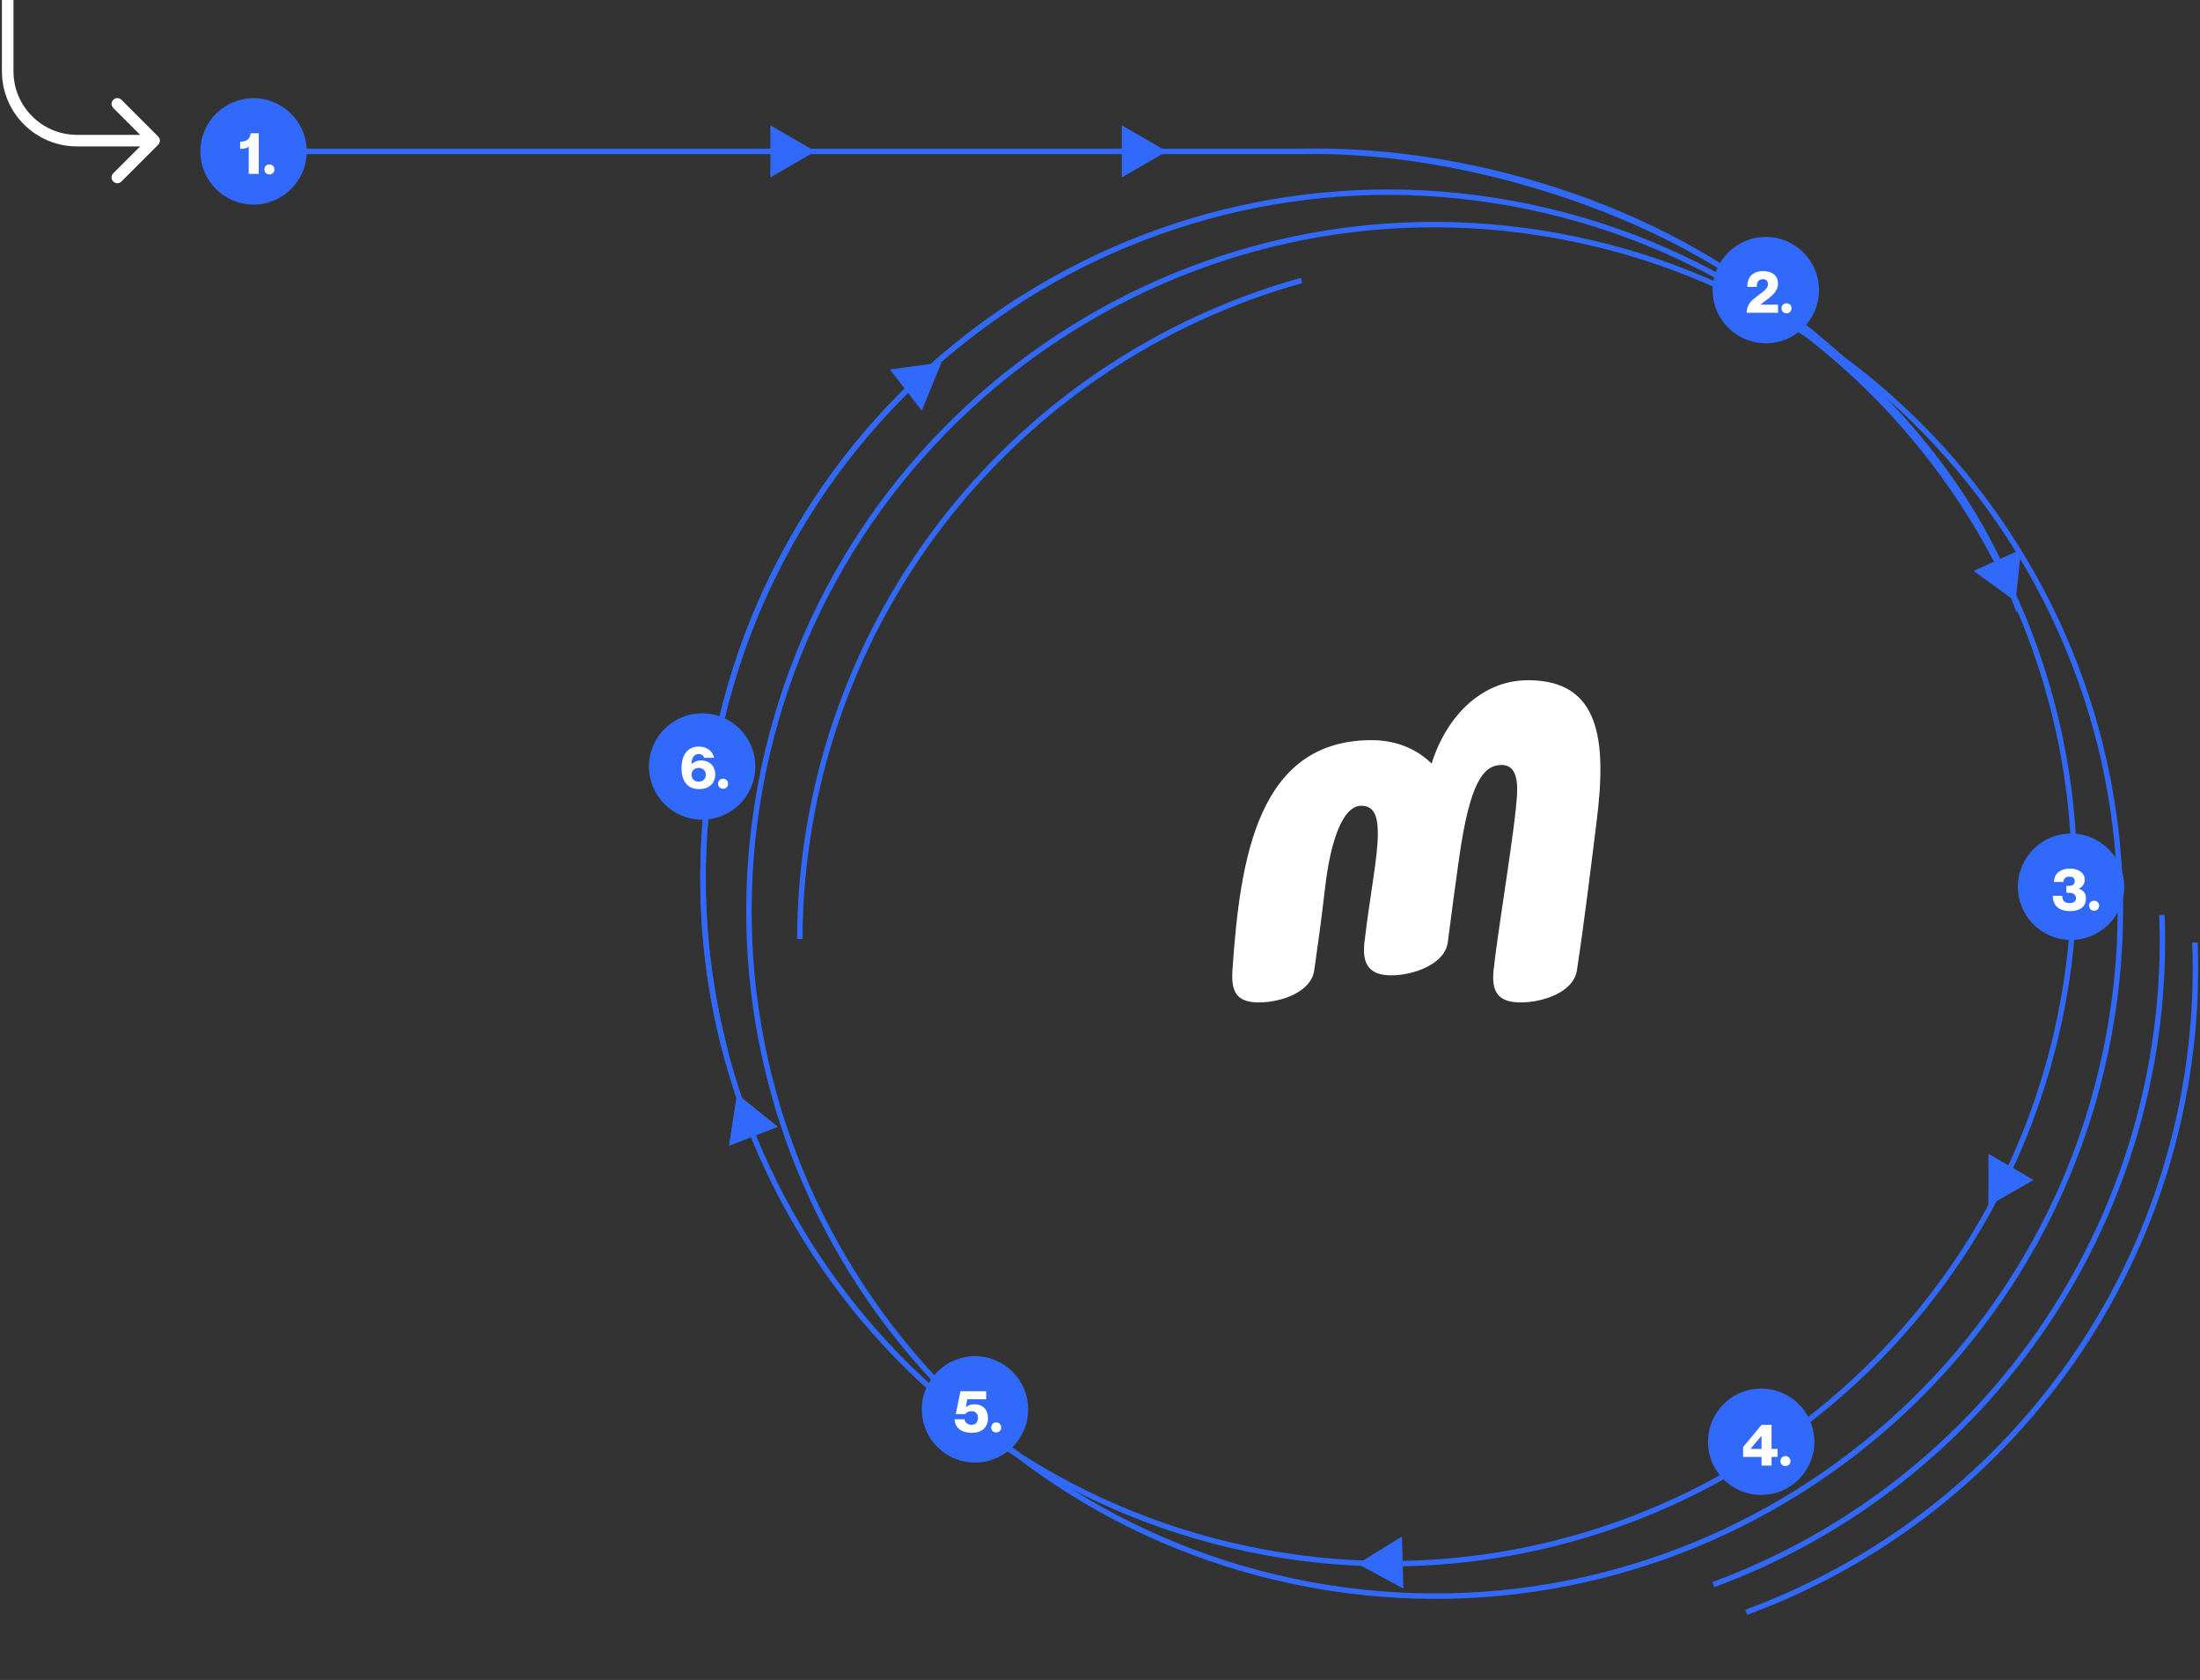 <svg width="571" height="436" viewBox="0 0 571 436" fill="none" xmlns="http://www.w3.org/2000/svg">
<rect x="0" y="0" width="571" height="436" fill="#333333" stroke="none"/>
<path d="M41.061 37.561C41.646 36.975 41.646 36.025 41.061 35.439L31.515 25.893C30.929 25.308 29.979 25.308 29.393 25.893C28.808 26.479 28.808 27.429 29.393 28.015L37.879 36.5L29.393 44.985C28.808 45.571 28.808 46.521 29.393 47.107C29.979 47.692 30.929 47.692 31.515 47.107L41.061 37.561ZM20 38H40V35H20V38ZM3.5 18.5V0H0.5V18.5H3.5ZM20 35C10.887 35 3.5 27.613 3.5 18.5H0.5C0.5 29.27 9.23 38 20 38V35Z" fill="white"/>
<path d="M338.166 38.592C375.886 37.773 419.9 49.574 453.51 72.894C484.507 94.403 512.192 122.704 524.627 158.325L523.299 158.788C510.962 123.448 483.461 95.389 452.707 74.05C421.954 52.711 375.619 39.187 338.196 39.999L70.92 39.999L70.92 38.592L338.166 38.592Z" fill="#316AFB"/>
<path d="M453.494 419.084C488.907 406.068 519.289 382.175 540.288 350.83C561.286 319.485 571.823 282.297 570.387 244.596L568.981 244.649C570.405 282.054 559.952 318.949 539.119 350.047C518.286 381.146 488.142 404.85 453.009 417.764L453.494 419.084Z" fill="#316AFB"/>
<path d="M187.543 272.908C178.03 236.398 180.319 197.814 194.083 162.685C207.846 127.557 232.377 97.687 264.16 77.357L264.918 78.543C233.386 98.712 209.048 128.347 195.393 163.199C181.738 198.051 179.466 236.331 188.905 272.553L187.543 272.908Z" fill="#316AFB"/>
<path d="M536.175 259.971C518.44 357.034 425.378 421.342 328.316 403.607C231.253 385.872 166.945 292.81 184.68 195.748C202.415 98.685 295.477 34.377 392.539 52.112C489.602 69.847 553.91 162.909 536.175 259.971ZM186.064 196.001C168.469 292.299 232.27 384.628 328.569 402.223C424.867 419.818 517.196 356.017 534.791 259.718C552.386 163.42 488.585 71.091 392.287 53.496C295.988 35.901 203.659 99.702 186.064 196.001Z" fill="#316AFB"/>
<path d="M548.11 268.383C530.375 365.446 437.313 429.754 340.25 412.019C243.188 394.284 178.88 301.222 196.615 204.159C214.349 107.097 307.411 42.789 404.474 60.524C501.537 78.259 565.845 171.32 548.11 268.383ZM197.999 204.412C180.403 300.711 244.205 393.04 340.503 410.635C436.802 428.23 529.13 364.429 546.726 268.13C564.321 171.832 500.519 79.503 404.221 61.908C307.923 44.312 215.594 108.114 197.999 204.412Z" fill="#316AFB"/>
<path d="M444.925 411.915C480.337 398.899 510.72 375.006 531.718 343.661C552.717 312.316 563.253 275.128 561.817 237.427L560.412 237.48C561.836 274.885 551.383 311.78 530.55 342.878C509.716 373.977 479.573 397.681 444.439 410.595L444.925 411.915Z" fill="#316AFB"/>
<path d="M337.608 72.119C300.097 82.565 267.026 104.981 243.428 135.954C219.83 166.927 206.997 204.761 206.882 243.7L208.289 243.704C208.403 205.072 221.135 167.535 244.547 136.806C267.959 106.077 300.77 83.838 337.986 73.474L337.608 72.119Z" fill="#316AFB"/>
<path d="M396.602 176.541C384.743 176.541 375.53 185.618 371.563 198.168C367.46 194.122 361.949 192.092 356.023 192.092C326.541 192.092 321.853 222.485 319.873 251.853C319.492 257.524 321.036 260.161 326.765 260.161C332.494 260.161 340.305 257.483 341.102 251.853C342.442 242.459 342.632 241.151 344 229.754C345.415 217.987 348.572 209.119 353.308 209.119C356.554 209.119 357.608 211.634 357.608 216.335C357.608 222.613 355.649 231.656 354.138 244.549C353.471 250.234 355.39 253.134 361.112 253.134C366.841 253.134 375.04 250.241 375.768 244.549C376.816 236.343 377.762 229.37 378.721 222.606C381.484 203.117 384.994 198.532 389.73 198.532C392.69 198.532 393.928 200.987 393.765 205.714C393.493 213.624 388.689 241.737 387.648 251.853C387.056 257.578 388.968 260.161 394.697 260.161C400.426 260.161 408.414 257.517 409.278 251.853C411.108 239.856 412.816 225.924 414.442 212.788C417.021 192.045 415.279 176.541 396.602 176.541Z" fill="white"/>
<circle cx="65.804" cy="39.29" r="13.804" fill="#316AFB"/>
<circle cx="458.311" cy="75.294" r="13.804" fill="#316AFB"/>
<circle cx="537.531" cy="230.141" r="13.804" fill="#316AFB"/>
<path d="M65.019 34.576C65.019 35.722 64.331 36.777 62.328 36.777V38.612C63.077 38.612 63.964 38.612 64.56 38V45.139H67.159V34.576H65.019ZM69.93 45.277C70.648 45.277 71.229 44.772 71.229 43.977C71.229 43.198 70.648 42.678 69.93 42.678C69.196 42.678 68.63 43.198 68.63 43.977C68.63 44.772 69.196 45.277 69.93 45.277Z" fill="white"/>
<path d="M455.942 74.462C455.942 73.01 456.599 72.46 457.593 72.46C458.418 72.46 458.877 72.949 458.877 73.759C458.877 75.15 457.088 75.975 455.193 77.55C454.26 78.33 453.343 79.415 453.343 81.173H461.476V79.079H456.996V79.048C458.357 77.703 461.476 76.358 461.476 73.575C461.476 71.558 459.947 70.365 457.669 70.365C454.81 70.365 453.496 71.986 453.496 74.462H455.942ZM463.678 81.311C464.396 81.311 464.977 80.806 464.977 80.011C464.977 79.232 464.396 78.712 463.678 78.712C462.944 78.712 462.378 79.232 462.378 80.011C462.378 80.806 462.944 81.311 463.678 81.311Z" fill="white"/>
<path d="M535.556 228.905C535.556 227.896 536.305 227.514 537.116 227.514C537.972 227.514 538.491 227.85 538.491 228.752C538.491 229.547 537.926 229.914 536.794 229.914H536.321V231.702H536.856C538.079 231.702 538.797 232.085 538.797 233.109C538.797 233.904 538.277 234.378 537.177 234.378C535.816 234.378 535.25 233.72 535.25 232.497H532.805C532.805 235.035 534.379 236.472 537.36 236.472C539.699 236.472 541.396 235.341 541.396 233.262C541.396 231.962 540.861 231.076 539.561 230.663V230.632C540.418 230.189 541.09 229.47 541.09 228.324C541.09 226.459 539.286 225.419 537.314 225.419C534.608 225.419 533.11 226.887 533.11 228.905H535.556ZM543.516 236.365C544.234 236.365 544.815 235.86 544.815 235.065C544.815 234.286 544.234 233.766 543.516 233.766C542.782 233.766 542.216 234.286 542.216 235.065C542.216 235.86 542.782 236.365 543.516 236.365Z" fill="white"/>
<circle cx="457.107" cy="374.18" r="13.804" fill="#316AFB"/>
<circle cx="253.053" cy="365.777" r="13.804" fill="#316AFB"/>
<circle cx="182.235" cy="198.932" r="13.804" fill="#316AFB"/>
<path d="M459.797 380.362V378.13H461.357V376.036H459.797V369.799H457.199L452.414 375.577V378.13H457.199V380.362H459.797ZM457.199 372.627V376.036H454.325L457.199 372.627ZM463.406 380.5C464.124 380.5 464.705 379.995 464.705 379.2C464.705 378.421 464.124 377.901 463.406 377.901C462.672 377.901 462.106 378.421 462.106 379.2C462.106 379.995 462.672 380.5 463.406 380.5Z" fill="white"/>
<path d="M252.925 364.457C251.962 364.457 251.243 364.748 250.662 365.206V365.176L251.06 363.158H255.967V361.063H249.287L248.064 367.01H250.509C250.938 366.475 251.549 366.246 252.115 366.246C253.231 366.246 253.827 366.903 253.827 368.019C253.827 369.181 253.139 369.777 252.16 369.777C251.06 369.777 250.433 369.12 250.357 368.355H247.758C247.834 370.434 249.363 371.871 252.313 371.871C254.652 371.871 256.426 370.587 256.426 368.05C256.426 365.787 255.019 364.457 252.925 364.457ZM258.559 371.764C259.277 371.764 259.858 371.26 259.858 370.465C259.858 369.685 259.277 369.166 258.559 369.166C257.825 369.166 257.259 369.685 257.259 370.465C257.259 371.26 257.825 371.764 258.559 371.764Z" fill="white"/>
<path d="M179.482 198.324V198.294C179.513 196.78 180.048 195.695 181.363 195.695C182.326 195.695 182.662 196.306 182.739 196.673H185.337C185.001 194.976 183.457 193.753 181.409 193.753C178.703 193.753 176.884 195.603 176.884 199.425C176.884 202.177 178.015 204.806 181.5 204.806C184.038 204.806 185.643 203.277 185.643 200.938C185.643 198.92 184.191 197.361 182.005 197.361C180.797 197.361 180.048 197.789 179.482 198.324ZM181.347 202.864C180.201 202.864 179.482 202.1 179.482 201.076C179.482 200.067 180.201 199.303 181.347 199.303C182.479 199.303 183.197 200.067 183.197 201.076C183.197 202.1 182.479 202.864 181.347 202.864ZM187.665 204.699C188.384 204.699 188.965 204.194 188.965 203.399C188.965 202.62 188.384 202.1 187.665 202.1C186.931 202.1 186.366 202.62 186.366 203.399C186.366 204.194 186.931 204.699 187.665 204.699Z" fill="white"/>
<path d="M200.541 33.568L210.443 39.285L200.541 45.002L200.541 33.568Z" fill="#316AFB" stroke="#316AFB" stroke-width="1.2"/>
<path d="M291.764 33.568L301.667 39.285L291.764 45.002L291.764 33.568Z" fill="#316AFB" stroke="#316AFB" stroke-width="1.2"/>
<path d="M523.826 143.598L522.66 154.973L513.392 148.276L523.826 143.598Z" fill="#316AFB" stroke="#316AFB" stroke-width="1.2"/>
<path d="M526.589 306.24L516.669 311.928L516.703 300.493L526.589 306.24Z" fill="#316AFB" stroke="#316AFB" stroke-width="1.2"/>
<path d="M363.608 411.275L353.553 405.83L363.296 399.845L363.608 411.275Z" fill="#316AFB" stroke="#316AFB" stroke-width="1.2"/>
<path d="M189.994 296.391L191.742 285.091L200.655 292.255L189.994 296.391Z" fill="#316AFB" stroke="#316AFB" stroke-width="1.2"/>
<path d="M232.08 96.348L243.409 94.799L239.086 105.385L232.08 96.348Z" fill="#316AFB" stroke="#316AFB" stroke-width="1.2"/>
<path d="M189.994 296.391L191.742 285.091L200.655 292.255L189.994 296.391Z" fill="#316AFB" stroke="#316AFB" stroke-width="1.2"/>
</svg>

